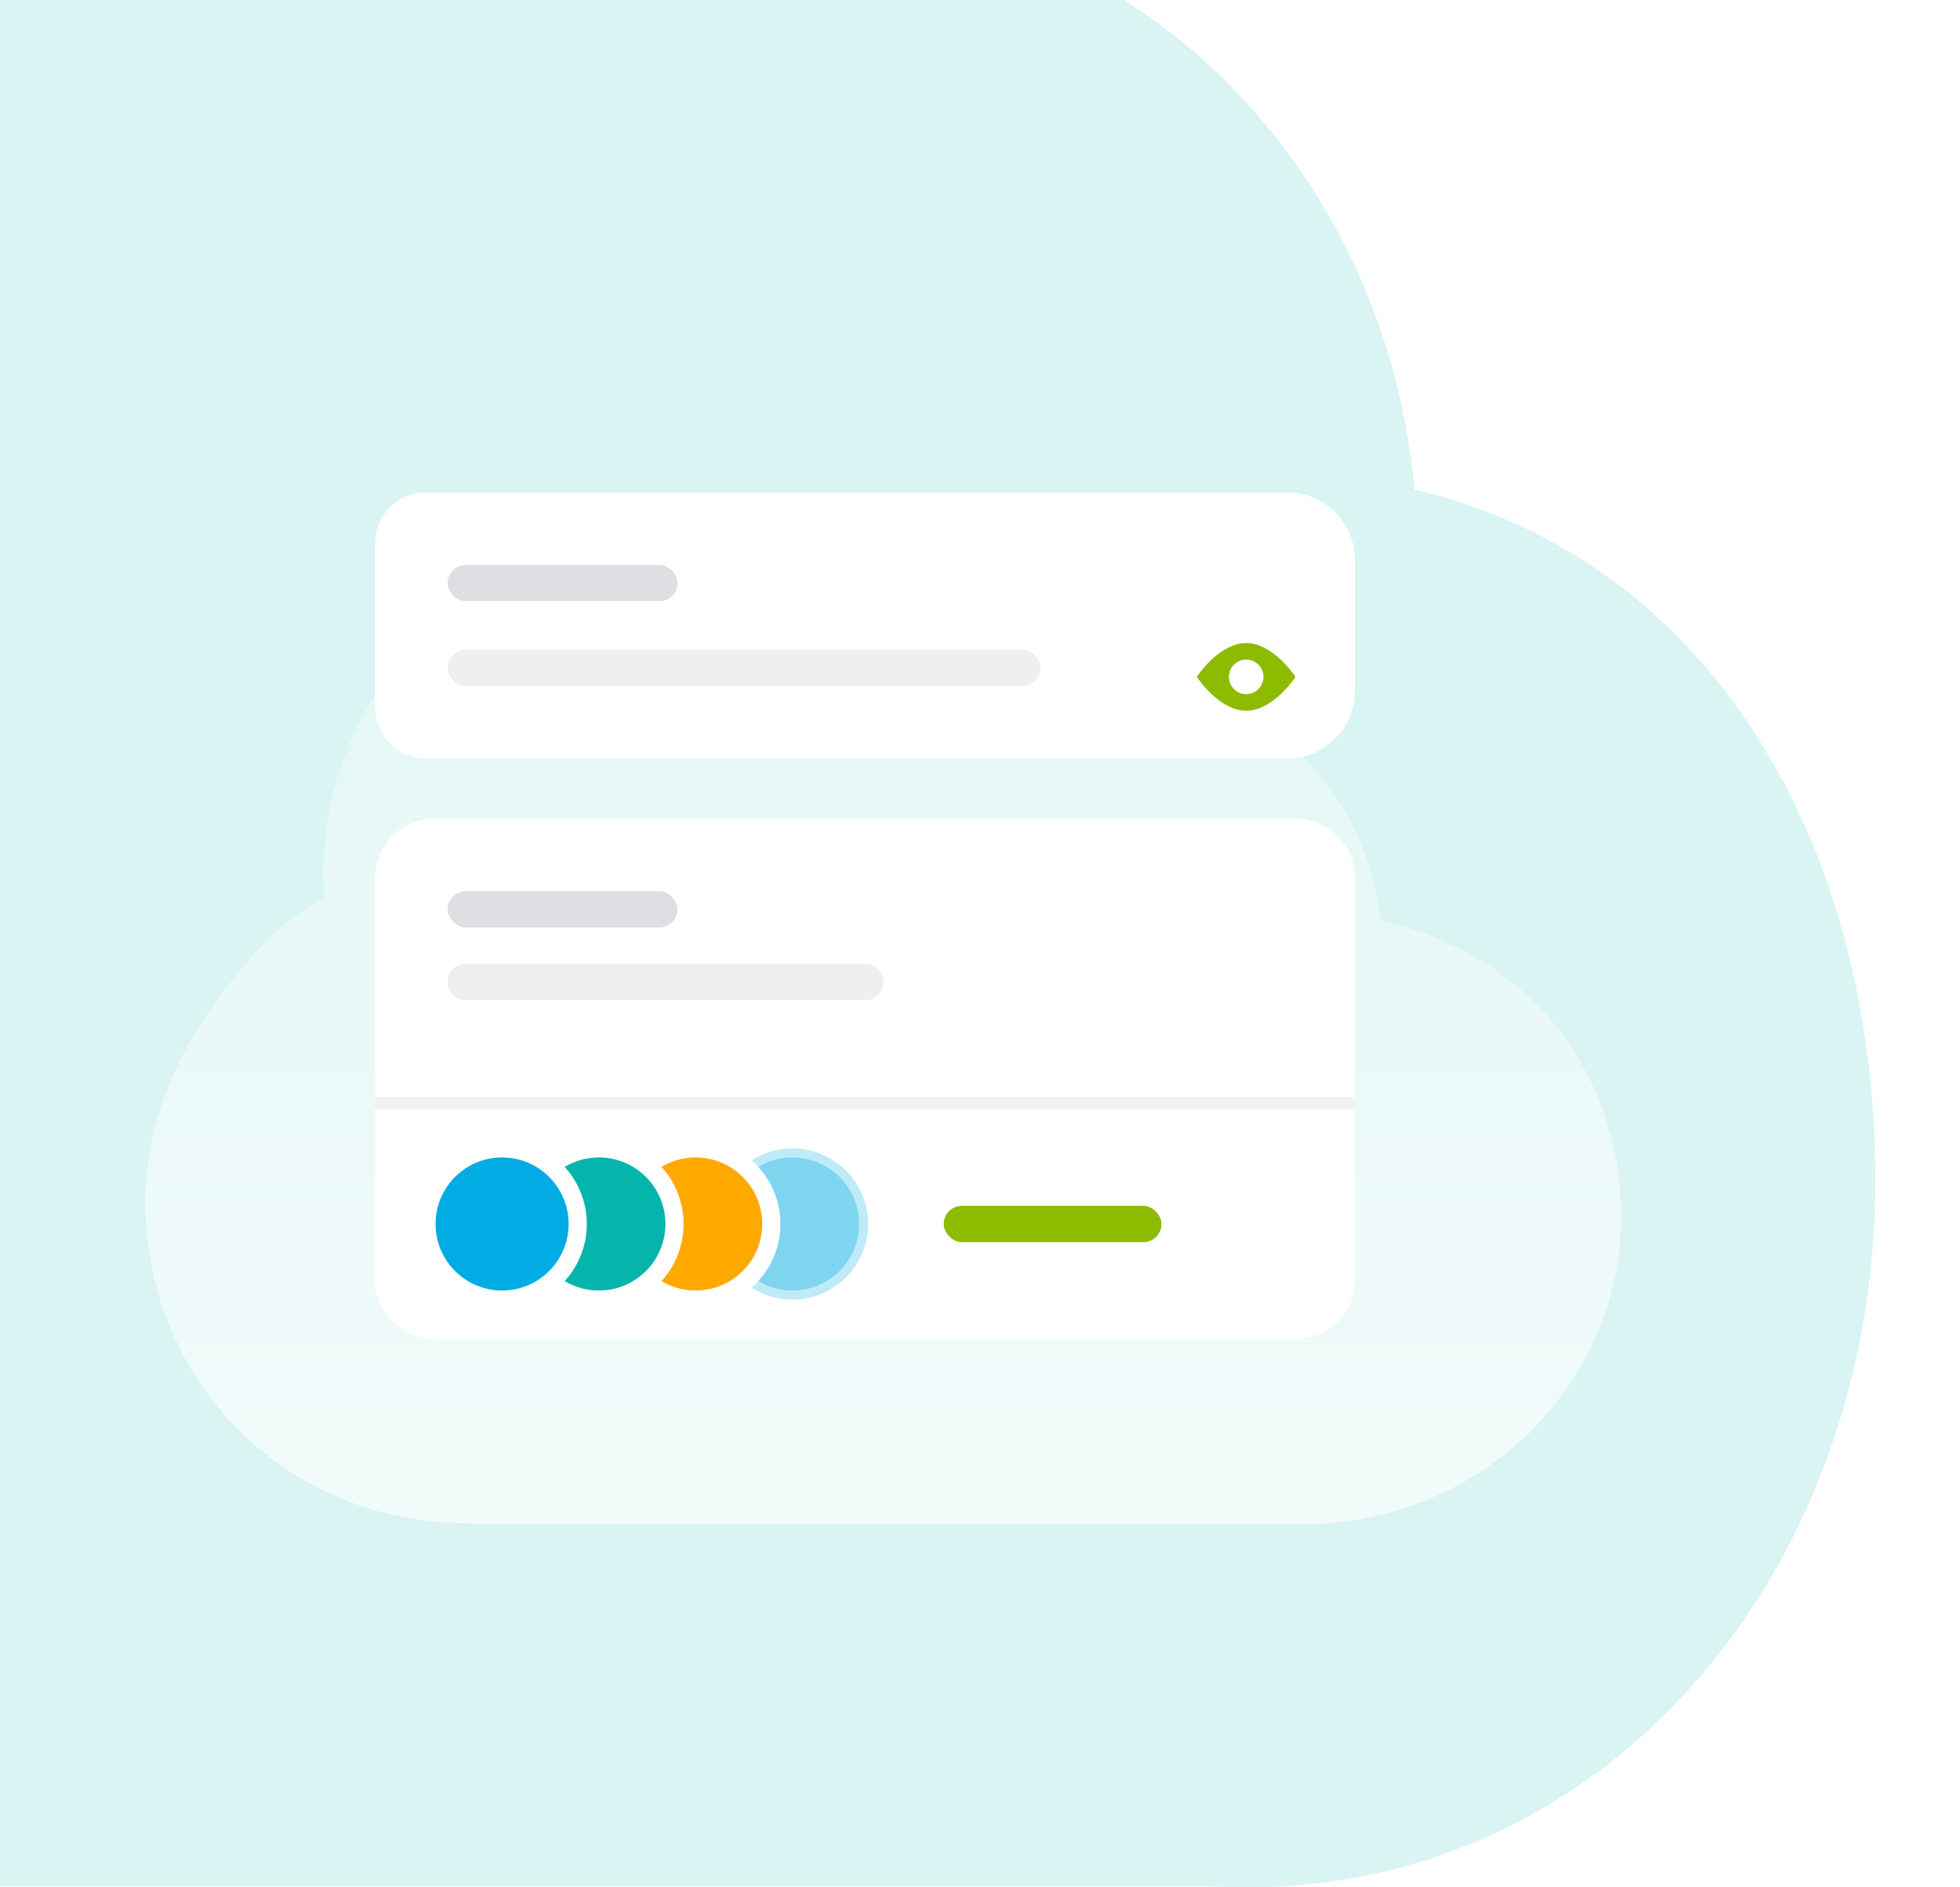 <svg width="162" height="156" viewBox="0 0 162 156" fill="none" xmlns="http://www.w3.org/2000/svg">
	<path opacity="0.15" fill-rule="evenodd" clip-rule="evenodd" d="M99.976 155.903H-38.144C-39.307 155.903 -40.46 155.857 -41.601 155.766C-72.316 155.01 -96.998 127.875 -97 94.514C-96.991 78.253 -91.003 62.663 -80.354 51.172C-74.896 45.281 -68.441 40.716 -61.419 37.666C-61.537 36.011 -61.597 34.339 -61.597 32.652C-61.587 15.495 -55.269 -0.956 -44.032 -13.08C-32.796 -25.205 -17.561 -32.01 -1.68 -32C18.664 -31.973 41.054 -20.983 51.848 -4.208C56.974 -6.17 62.492 -7.237 68.24 -7.233C93.635 -7.2 114.492 13.713 116.91 40.458C141.242 46.188 155.021 69.607 155 97.607C154.975 129.874 132.964 156.013 103.096 156C102.049 156 101.009 155.967 99.976 155.903Z" fill="#05B5AB"/>
	<g opacity="0.8" filter="url(#filter0_d_19480_685291)">
		<path fill-rule="evenodd" clip-rule="evenodd" d="M106.071 123.958H39.754C39.186 123.958 38.624 123.938 38.067 123.898C23.079 123.569 12.002 111.762 12.001 97.244C12.005 90.168 15.173 83.838 19.782 78.3C21.984 75.652 23.58 73.907 26.801 72.315C26.744 71.595 26.714 70.868 26.714 70.134C26.719 62.668 29.802 55.509 35.285 50.233C40.768 44.957 48.202 41.996 55.952 42C65.879 42.012 74.537 47.187 79.804 54.486C83.272 53.633 87.56 53.36 90.365 53.361C102.756 53.375 112.934 62.476 114.114 74.114C125.987 76.608 134.011 86.406 134.001 98.59C133.989 112.631 122.168 124.006 107.593 124C107.082 124 106.575 123.986 106.071 123.958Z" fill="url(#paint0_linear_19480_685291)" shape-rendering="crispEdges"/>
	</g>
	<g filter="url(#filter1_d_19480_685291)">
		<path d="M31 43.213C31 40.886 32.886 39 35.213 39H106.384C109.486 39 112 41.514 112 44.616V55.384C112 58.486 109.486 61 106.384 61H35.213C32.886 61 31 59.114 31 56.787V43.213Z" fill="white"/>
		<path fill-rule="evenodd" clip-rule="evenodd" d="M107.024 54.335C106.697 54.803 105.02 57.049 103 57.049C100.981 57.049 99.304 54.803 98.977 54.335C98.94 54.283 98.94 54.217 98.977 54.165C99.304 53.697 100.981 51.451 103 51.451C105.02 51.451 106.697 53.697 107.024 54.165C107.061 54.217 107.061 54.283 107.024 54.335ZM104.428 54.25C104.428 55.039 103.789 55.678 103 55.678C102.212 55.678 101.572 55.039 101.572 54.25C101.572 53.462 102.212 52.822 103 52.822C103.789 52.822 104.428 53.462 104.428 54.25Z" fill="#8DBB00"/>
		<rect opacity="0.5" x="37" y="45" width="19" height="3" rx="1.5" fill="#BDC1C6"/>
		<rect x="37" y="52" width="49" height="3" rx="1.5" fill="#525C69" fill-opacity="0.1"/>
	</g>
	<g filter="url(#filter2_d_19480_685291)">
		<path d="M31 69.914C31 67.2 33.2 65 35.914 65H107.086C109.8 65 112 67.2 112 69.914V103.085C112 105.8 109.799 108 107.085 108H35.915C33.201 108 31 105.8 31 103.085V69.914Z" fill="white"/>
		<path opacity="0.5" d="M71.75 98.5C71.75 95.049 68.952 92.25 65.5 92.25C62.048 92.25 59.25 95.049 59.25 98.5C59.25 101.952 62.048 104.75 65.5 104.75C68.952 104.75 71.75 101.952 71.75 98.5Z" fill="#00ACE3" stroke="white" stroke-width="1.5"/>
		<path d="M63.75 98.5C63.75 95.049 60.952 92.25 57.5 92.25C54.048 92.25 51.25 95.049 51.25 98.5C51.25 101.952 54.048 104.75 57.5 104.75C60.952 104.75 63.75 101.952 63.75 98.5Z" fill="#FFA900" stroke="white" stroke-width="1.5"/>
		<path d="M55.75 98.5C55.75 95.049 52.952 92.25 49.5 92.25C46.048 92.25 43.25 95.049 43.25 98.5C43.25 101.952 46.048 104.75 49.5 104.75C52.952 104.75 55.75 101.952 55.75 98.5Z" fill="#05B5AB" stroke="white" stroke-width="1.5"/>
		<path d="M47.75 98.5C47.75 95.049 44.952 92.25 41.5 92.25C38.048 92.25 35.25 95.049 35.25 98.5C35.25 101.952 38.048 104.75 41.5 104.75C44.952 104.75 47.75 101.952 47.75 98.5Z" fill="#00ACE3" stroke="white" stroke-width="1.5"/>
		<rect x="78" y="97" width="18" height="3" rx="1.5" fill="#8DBB00"/>
		<rect opacity="0.08" x="31" y="88" width="81" height="1" fill="#525C69"/>
		<rect opacity="0.5" x="37" y="71" width="19" height="3" rx="1.5" fill="#BDC1C6"/>
		<rect x="37" y="77" width="36" height="3" rx="1.404" fill="#525C69" fill-opacity="0.1"/>
	</g>
	<defs>
		<filter id="filter0_d_19480_685291" x="8.001" y="40" width="130" height="90" filterUnits="userSpaceOnUse" color-interpolation-filters="sRGB">
			<feFlood flood-opacity="0" result="BackgroundImageFix"/>
			<feColorMatrix in="SourceAlpha" type="matrix" values="0 0 0 0 0 0 0 0 0 0 0 0 0 0 0 0 0 0 127 0" result="hardAlpha"/>
			<feOffset dy="2"/>
			<feGaussianBlur stdDeviation="2"/>
			<feComposite in2="hardAlpha" operator="out"/>
			<feColorMatrix type="matrix" values="0 0 0 0 0.025 0 0 0 0 0.275 0 0 0 0 0.358 0 0 0 0.06 0"/>
			<feBlend mode="normal" in2="BackgroundImageFix" result="effect1_dropShadow_19480_685291"/>
			<feBlend mode="normal" in="SourceGraphic" in2="effect1_dropShadow_19480_685291" result="shape"/>
		</filter>
		<filter id="filter1_d_19480_685291" x="26.47" y="36.169" width="90.06" height="31.06" filterUnits="userSpaceOnUse" color-interpolation-filters="sRGB">
			<feFlood flood-opacity="0" result="BackgroundImageFix"/>
			<feColorMatrix in="SourceAlpha" type="matrix" values="0 0 0 0 0 0 0 0 0 0 0 0 0 0 0 0 0 0 127 0" result="hardAlpha"/>
			<feOffset dy="1.699"/>
			<feGaussianBlur stdDeviation="2.265"/>
			<feComposite in2="hardAlpha" operator="out"/>
			<feColorMatrix type="matrix" values="0 0 0 0 0.424 0 0 0 0 0.424 0 0 0 0 0.424 0 0 0 0.1 0"/>
			<feBlend mode="normal" in2="BackgroundImageFix" result="effect1_dropShadow_19480_685291"/>
			<feBlend mode="normal" in="SourceGraphic" in2="effect1_dropShadow_19480_685291" result="shape"/>
		</filter>
		<filter id="filter2_d_19480_685291" x="22.988" y="59.659" width="97.024" height="59.024" filterUnits="userSpaceOnUse" color-interpolation-filters="sRGB">
			<feFlood flood-opacity="0" result="BackgroundImageFix"/>
			<feColorMatrix in="SourceAlpha" type="matrix" values="0 0 0 0 0 0 0 0 0 0 0 0 0 0 0 0 0 0 127 0" result="hardAlpha"/>
			<feOffset dy="2.671"/>
			<feGaussianBlur stdDeviation="4.006"/>
			<feComposite in2="hardAlpha" operator="out"/>
			<feColorMatrix type="matrix" values="0 0 0 0 0.424 0 0 0 0 0.424 0 0 0 0 0.424 0 0 0 0.12 0"/>
			<feBlend mode="normal" in2="BackgroundImageFix" result="effect1_dropShadow_19480_685291"/>
			<feBlend mode="normal" in="SourceGraphic" in2="effect1_dropShadow_19480_685291" result="shape"/>
		</filter>
		<linearGradient id="paint0_linear_19480_685291" x1="72.518" y1="57.504" x2="72.518" y2="124" gradientUnits="userSpaceOnUse">
			<stop stop-color="white" stop-opacity="0.4"/>
			<stop offset="1" stop-color="white" stop-opacity="0.8"/>
		</linearGradient>
	</defs>
</svg>